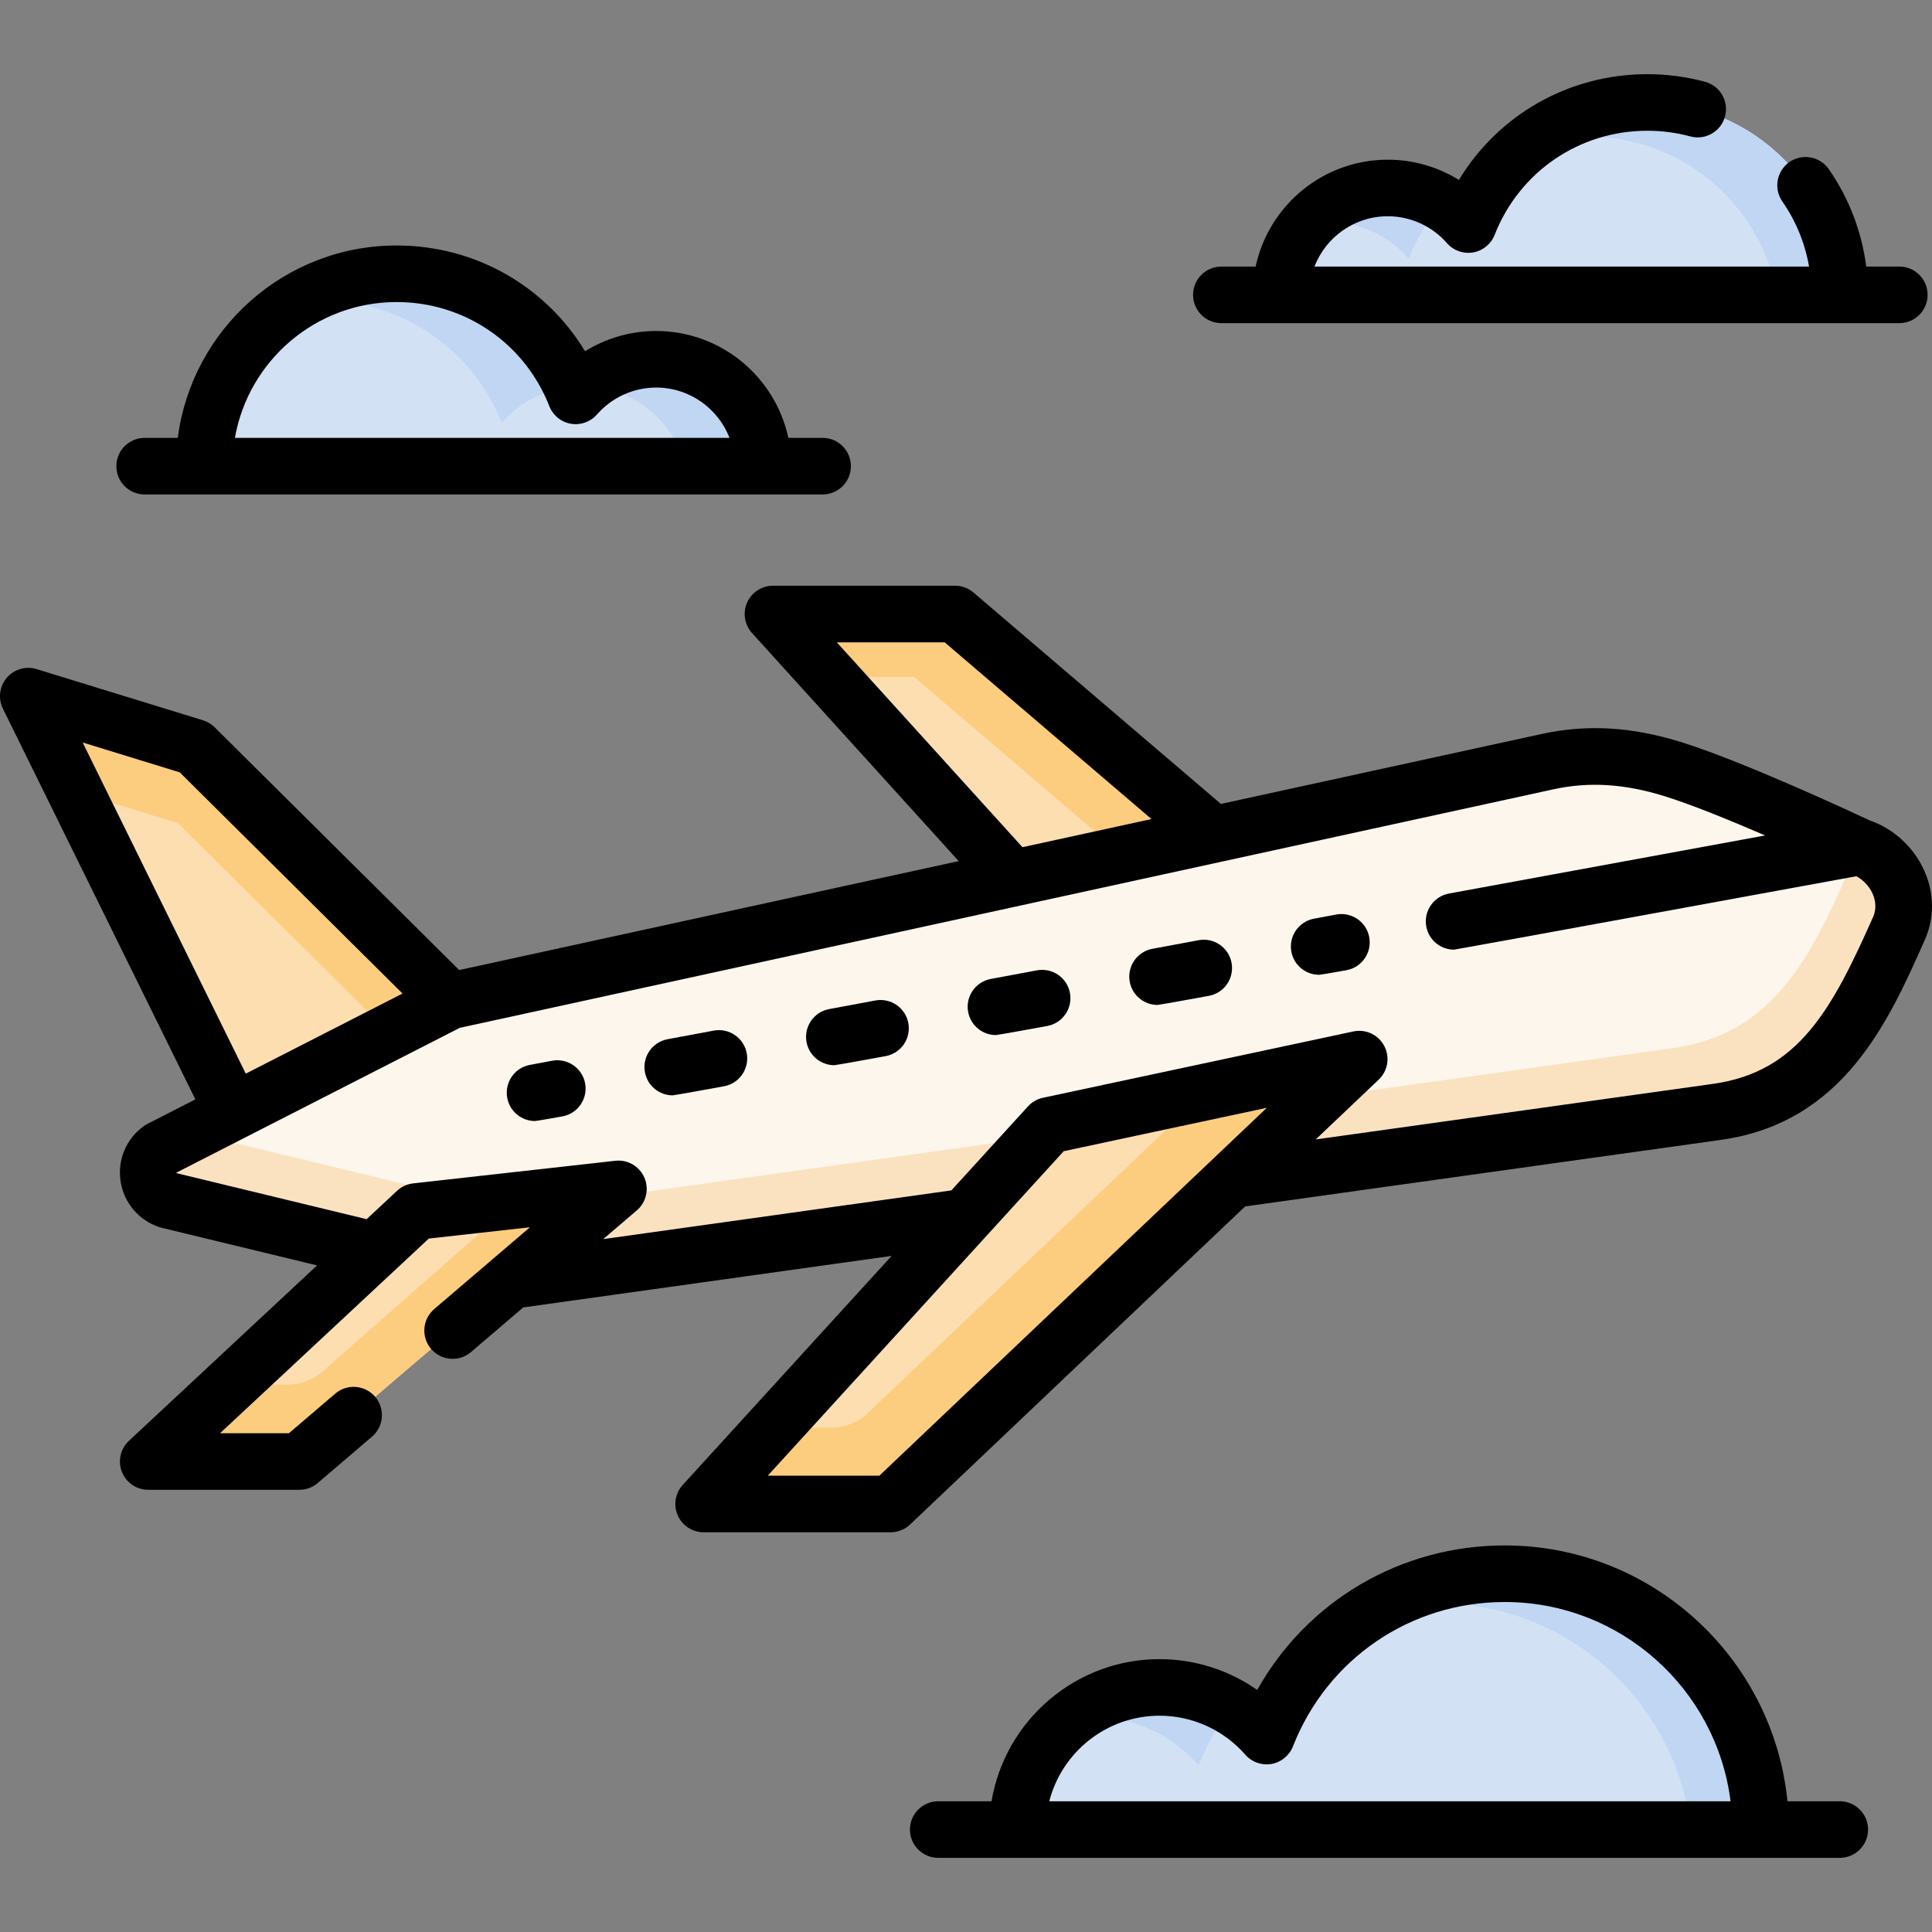 <svg id="Capa_1" enable-background="new 0 0 512.111 512.111" height="512" viewBox="0 0 512.111 512.111" width="512" xmlns="http://www.w3.org/2000/svg"><rect x="0" y="0" width="512.111" height="512.111" fill="#808080" stroke="none"/><g><g><g><path d="m307.362 447.281c11.319 0 21.465 4.999 28.371 12.901 9.897-25.195 34.419-43.041 63.126-43.041 37.453 0 67.815 30.362 67.815 67.815h-196.987c0-20.807 16.867-37.675 37.675-37.675z" fill="#d3e1f5"/></g><g><path d="m307.359 447.284c6.928 0 13.417 1.87 18.986 5.139-3.519 4.739-6.429 9.958-8.618 15.537-6.898-7.908-17.046-12.907-28.364-12.907-1.83 0-3.629.13-5.399.38 6.428-5.1 14.557-8.149 23.395-8.149z" fill="#c0d6f2"/></g><g><path d="m466.674 484.956h-18.446c-3.859-33.793-32.543-60.037-67.375-60.037-6.069 0-11.957.8-17.556 2.3 10.338-6.398 22.515-10.078 35.562-10.078 37.452 0 67.815 30.363 67.815 67.815z" fill="#c0d6f2"/></g><g><path d="m173.929 95.233c-8.512 0-16.142 3.759-21.335 9.702-7.442-18.947-25.884-32.367-47.471-32.367-28.165 0-50.998 22.832-50.998 50.998h148.137c-.001-15.648-12.685-28.333-28.333-28.333z" fill="#d3e1f5"/></g><g><path d="m151.552 102.499c-7.398.71-13.957 4.269-18.576 9.568-7.448-18.956-25.884-32.373-47.48-32.373-2.459 0-4.879.17-7.238.51 7.798-4.839 17.006-7.638 26.864-7.638 20.646-.001 38.422 12.287 46.43 29.933z" fill="#c0d6f2"/></g><g><path d="m202.261 123.564h-20.526c-3.099-11.937-13.767-20.816-26.584-21.185 4.999-4.449 11.568-7.148 18.776-7.148 15.647 0 28.334 12.687 28.334 28.333z" fill="#c0d6f2"/></g><g><path d="m367.86 49.82c8.512 0 16.142 3.759 21.335 9.702 7.442-18.947 25.884-32.367 47.471-32.367 28.165 0 50.998 22.832 50.998 50.998h-148.136c0-15.648 12.685-28.333 28.332-28.333z" fill="#d3e1f5"/></g><g><path d="m367.855 49.82c5.299 0 10.248 1.45 14.487 3.989-3.759 4.339-6.799 9.308-8.928 14.747-5.199-5.939-12.827-9.698-21.335-9.698-1.86 0-3.679.18-5.439.53 5.179-5.869 12.767-9.568 21.215-9.568z" fill="#c0d6f2"/></g><g><path d="m487.669 78.154h-16.586c-4.269-23.855-25.115-41.961-50.199-41.961-5.959 0-11.677 1.02-16.996 2.91 8.858-7.458 20.296-11.947 32.783-11.947 28.163-.001 50.998 22.834 50.998 50.998z" fill="#c0d6f2"/></g><g><path d="m487.664 477.459h-13.867c-3.776-38.021-35.941-67.815-74.939-67.815-27.637 0-52.396 14.739-65.609 38.305-7.524-5.265-16.544-8.165-25.888-8.165-22.353 0-40.956 16.324-44.539 37.675h-14.126c-4.141 0-7.498 3.357-7.498 7.498s3.357 7.498 7.498 7.498h238.968c4.141 0 7.498-3.357 7.498-7.498s-3.357-7.498-7.498-7.498zm-209.536 0c3.343-13.023 15.182-22.679 29.234-22.679 8.701 0 16.984 3.768 22.726 10.337 1.723 1.971 4.349 2.901 6.929 2.454 2.58-.448 4.739-2.209 5.696-4.646 9.135-23.257 31.173-38.284 56.146-38.284 30.719 0 56.149 23.086 59.853 52.819h-180.584z"/><path d="m38.34 131.063h179.707c4.141 0 7.498-3.357 7.498-7.498 0-4.142-3.357-7.498-7.498-7.498h-9.082c-3.457-16.168-17.849-28.332-35.035-28.332-6.728 0-13.243 1.894-18.851 5.367-10.481-17.299-29.171-28.033-49.956-28.033-29.713 0-54.305 22.274-57.999 50.998h-8.784c-4.141 0-7.498 3.357-7.498 7.498s3.357 7.498 7.498 7.498zm66.783-50.998c18.01 0 33.904 10.838 40.492 27.611.957 2.437 3.117 4.198 5.697 4.646s5.206-.482 6.929-2.454c3.964-4.536 9.683-7.138 15.689-7.138 8.846 0 16.421 5.542 19.438 13.335h-131.098c3.563-20.424 21.423-36 42.853-36z"/><path d="m323.743 85.651h179.707c4.141 0 7.498-3.357 7.498-7.498 0-4.142-3.357-7.498-7.498-7.498h-8.772c-1.183-9.26-4.548-18.071-9.921-25.815-2.36-3.402-7.031-4.246-10.436-1.886-3.402 2.361-4.247 7.034-1.885 10.435 3.619 5.216 6.017 11.084 7.089 17.266h-131.103c3.017-7.794 10.593-13.336 19.439-13.336 6.006 0 11.725 2.602 15.689 7.138 1.723 1.971 4.351 2.9 6.929 2.454 2.58-.448 4.739-2.209 5.697-4.646 6.588-16.774 22.482-27.611 40.492-27.611 3.863 0 7.692.506 11.38 1.503 3.998 1.081 8.115-1.285 9.195-5.282 1.081-3.997-1.284-8.115-5.282-9.195-4.963-1.341-10.109-2.022-15.294-2.022-20.785 0-39.475 10.734-49.956 28.033-5.608-3.473-12.123-5.367-18.85-5.367-17.185 0-31.578 12.164-35.035 28.333h-9.082c-4.141 0-7.498 3.357-7.498 7.498-.002 4.139 3.356 7.496 7.497 7.496z"/></g></g><g><path d="m443.271 203.83c16.744 5.164 49.634 20.652 49.634 20.652 8.504 2.71 14.405 12.716 10.434 21.65-10.124 22.783-20.465 44.708-48.238 48.593-.02.003-321.503 44.974-321.503 44.974l-88.992-21.547c-5.977-1.949-7.228-9.851-2.146-13.551l76.864-39.275s290.798-63.422 290.838-63.431c11.989-2.613 22.783-1.25 33.109 1.935z" fill="#fdf6ec"/></g><g><path d="m503.342 246.136c-10.13 22.78-20.47 44.71-48.24 48.59-.02 0-321.5 44.97-321.5 44.97l-89-21.54c-5.97-1.95-7.22-9.85-2.14-13.55l8.53-4.36 84.99 20.58s307.64-43.04 307.66-43.04c26.58-3.72 36.48-24.7 46.17-46.5 1.14-2.56 1.43-5.22 1.06-7.75 1.3.61 2.03.95 2.03.95 8.51 2.71 14.41 12.71 10.44 21.65z" fill="#fae2c0"/></g><g><path d="m360.285 280.74-82.252 17.576-91.518 100.344h49.564z" fill="#fddeb0"/></g><g><path d="m360.283 280.736-124.2 117.92h-49.57l18.43-20.21h15.373c3.594 0 7.05-1.379 9.656-3.854l89.721-85.186z" fill="#fccd7f"/></g><g><path d="m110.364 321.129-71.076 66.273h40.065l84.572-72.264z" fill="#fddeb0"/></g><g><path d="m163.923 315.136-84.57 72.27h-40.06l21.89-20.41h15.209c3.332 0 6.551-1.214 9.053-3.415l51.668-45.445z" fill="#fccd7f"/></g><g><path d="m321.581 221.216-68.41-58.454h-48.281l63.49 70.057z" fill="#fddeb0"/></g><g><path d="m321.582 221.215-24.21 5.28-55.06-47.04h-22.29l-15.13-16.689h48.28z" fill="#fccd7f"/></g><g><path d="m61.781 294.73-54.281-110.199 44.116 13.569 67.709 67.227z" fill="#fddeb0"/></g><g><path d="m119.322 265.326-16.29 8.319-55.86-55.46-27.21-8.369-12.46-25.29 44.11 13.57z" fill="#fccd7f"/></g><g><path d="m354.194 242.413-5.898 1.1c-4.072.759-6.758 4.676-5.999 8.747.673 3.608 3.823 6.127 7.365 6.127.456 0 7.281-1.228 7.281-1.228 4.072-.759 6.758-4.676 5.999-8.747-.76-4.072-4.673-6.76-8.748-5.999z"/><path d="m274.86 257.207-12.239 2.282c-4.072.76-6.757 4.676-5.998 8.748.673 3.607 3.823 6.126 7.365 6.126.456 0 13.623-2.41 13.623-2.41 4.072-.76 6.757-4.676 5.998-8.748s-4.677-6.759-8.749-5.998z"/><path d="m317.697 249.219-12.239 2.282c-4.072.76-6.757 4.676-5.998 8.748.673 3.607 3.823 6.126 7.365 6.126.456 0 13.623-2.41 13.623-2.41 4.072-.76 6.757-4.676 5.998-8.748-.76-4.073-4.675-6.762-8.749-5.998z"/><path d="m510.041 230.728c-2.766-6.159-8.103-11.066-14.347-13.222-4.02-1.885-33.979-15.838-50.213-20.844-13.145-4.054-24.875-4.722-36.907-2.096-.017.003-36.376 7.933-84.952 18.527l-65.579-56.035c-1.358-1.16-3.086-1.798-4.872-1.798h-48.281c-2.966 0-5.654 1.748-6.856 4.461-1.202 2.712-.693 5.877 1.299 8.075l54.787 60.454c-48.543 10.587-98.31 21.441-132.407 28.877l-64.813-64.349c-.862-.855-1.918-1.489-3.079-1.847l-44.116-13.57c-2.862-.878-5.972.025-7.914 2.305-1.941 2.278-2.342 5.493-1.02 8.179l51.016 103.569-12.74 6.51c-.349.179-.684.384-1.001.615-4.641 3.377-6.966 8.997-6.069 14.667s4.845 10.298 10.303 12.078c.185.06.372.113.561.158l41.201 9.975-49.867 46.498c-2.253 2.102-2.993 5.367-1.863 8.234 1.129 2.866 3.897 4.751 6.978 4.751h40.064c1.786 0 3.514-.638 4.872-1.798l14.381-12.287c3.149-2.69 3.521-7.425.831-10.574-2.691-3.15-7.425-3.521-10.574-.83l-12.277 10.489h-18.257l55.333-51.595 26.815-2.999-25.374 21.681c-3.149 2.69-3.521 7.425-.83 10.574s7.425 3.52 10.574.83l13.848-11.833c36.608-5.121 68.992-9.651 97.643-13.659l-55.366 60.706c-2.002 2.194-2.52 5.364-1.32 8.082s3.891 4.472 6.861 4.472h49.564c1.922 0 3.77-.737 5.164-2.061l88.801-84.307c125.115-17.502 126.093-17.639 126.095-17.639 32.536-4.551 44.467-31.4 54.053-52.975 2.611-5.869 2.557-12.421-.15-18.449zm-288.232-60.466h28.594l54.823 46.844c-4.109.896-34.204 7.459-34.204 7.459zm-199.9 26.547 25.735 7.916 59.053 58.632-41.55 21.23zm211.177 194.351h-29.58l78.447-86.012 53.851-11.508zm263.399-148.073c-10.955 24.654-19.826 41.05-42.425 44.211-.174.024-47.242 6.609-105.305 14.731l16.694-15.849c2.436-2.313 3.037-5.964 1.471-8.936s-4.914-4.541-8.203-3.838l-82.252 17.576c-1.53.326-2.919 1.124-3.974 2.28l-20.318 22.277c-36.577 5.117-70.089 9.805-92.28 12.909l8.904-7.608c2.504-2.141 3.319-5.664 2.009-8.687-1.311-3.022-4.44-4.842-7.714-4.469l-53.562 5.99c-1.602.179-3.103.869-4.281 1.968l-8.068 7.522-50.349-12.19c-.024-.034-.041-.104-.044-.162l75.084-38.365c18.12-3.952 289.495-63.138 289.889-63.224 9.413-2.054 18.723-1.489 29.299 1.772 7.141 2.202 17.497 6.429 26.822 10.457l-83.801 15.396c-4.074.749-6.77 4.658-6.021 8.732.664 3.615 3.818 6.146 7.368 6.146.45 0 106.645-19.466 106.645-19.466 1.829.991 3.404 2.653 4.285 4.612.662 1.477 1.222 3.752.127 6.215z"/><path d="m232.022 265.194-12.239 2.282c-4.072.76-6.757 4.676-5.998 8.748.673 3.607 3.823 6.126 7.365 6.126.456 0 13.622-2.41 13.622-2.41 4.072-.76 6.757-4.676 5.998-8.748s-4.672-6.759-8.748-5.998z"/><path d="m189.186 273.183-12.239 2.282c-4.072.76-6.757 4.676-5.998 8.748.673 3.607 3.823 6.126 7.365 6.126.456 0 13.623-2.41 13.623-2.41 4.072-.76 6.757-4.676 5.998-8.748s-4.676-6.762-8.749-5.998z"/><path d="m146.348 281.17-5.898 1.101c-4.072.76-6.757 4.677-5.997 8.749.673 3.606 3.823 6.125 7.364 6.125.456 0 7.282-1.229 7.282-1.229 4.072-.76 6.757-4.677 5.997-8.749-.76-4.071-4.68-6.753-8.748-5.997z"/></g></g></svg>